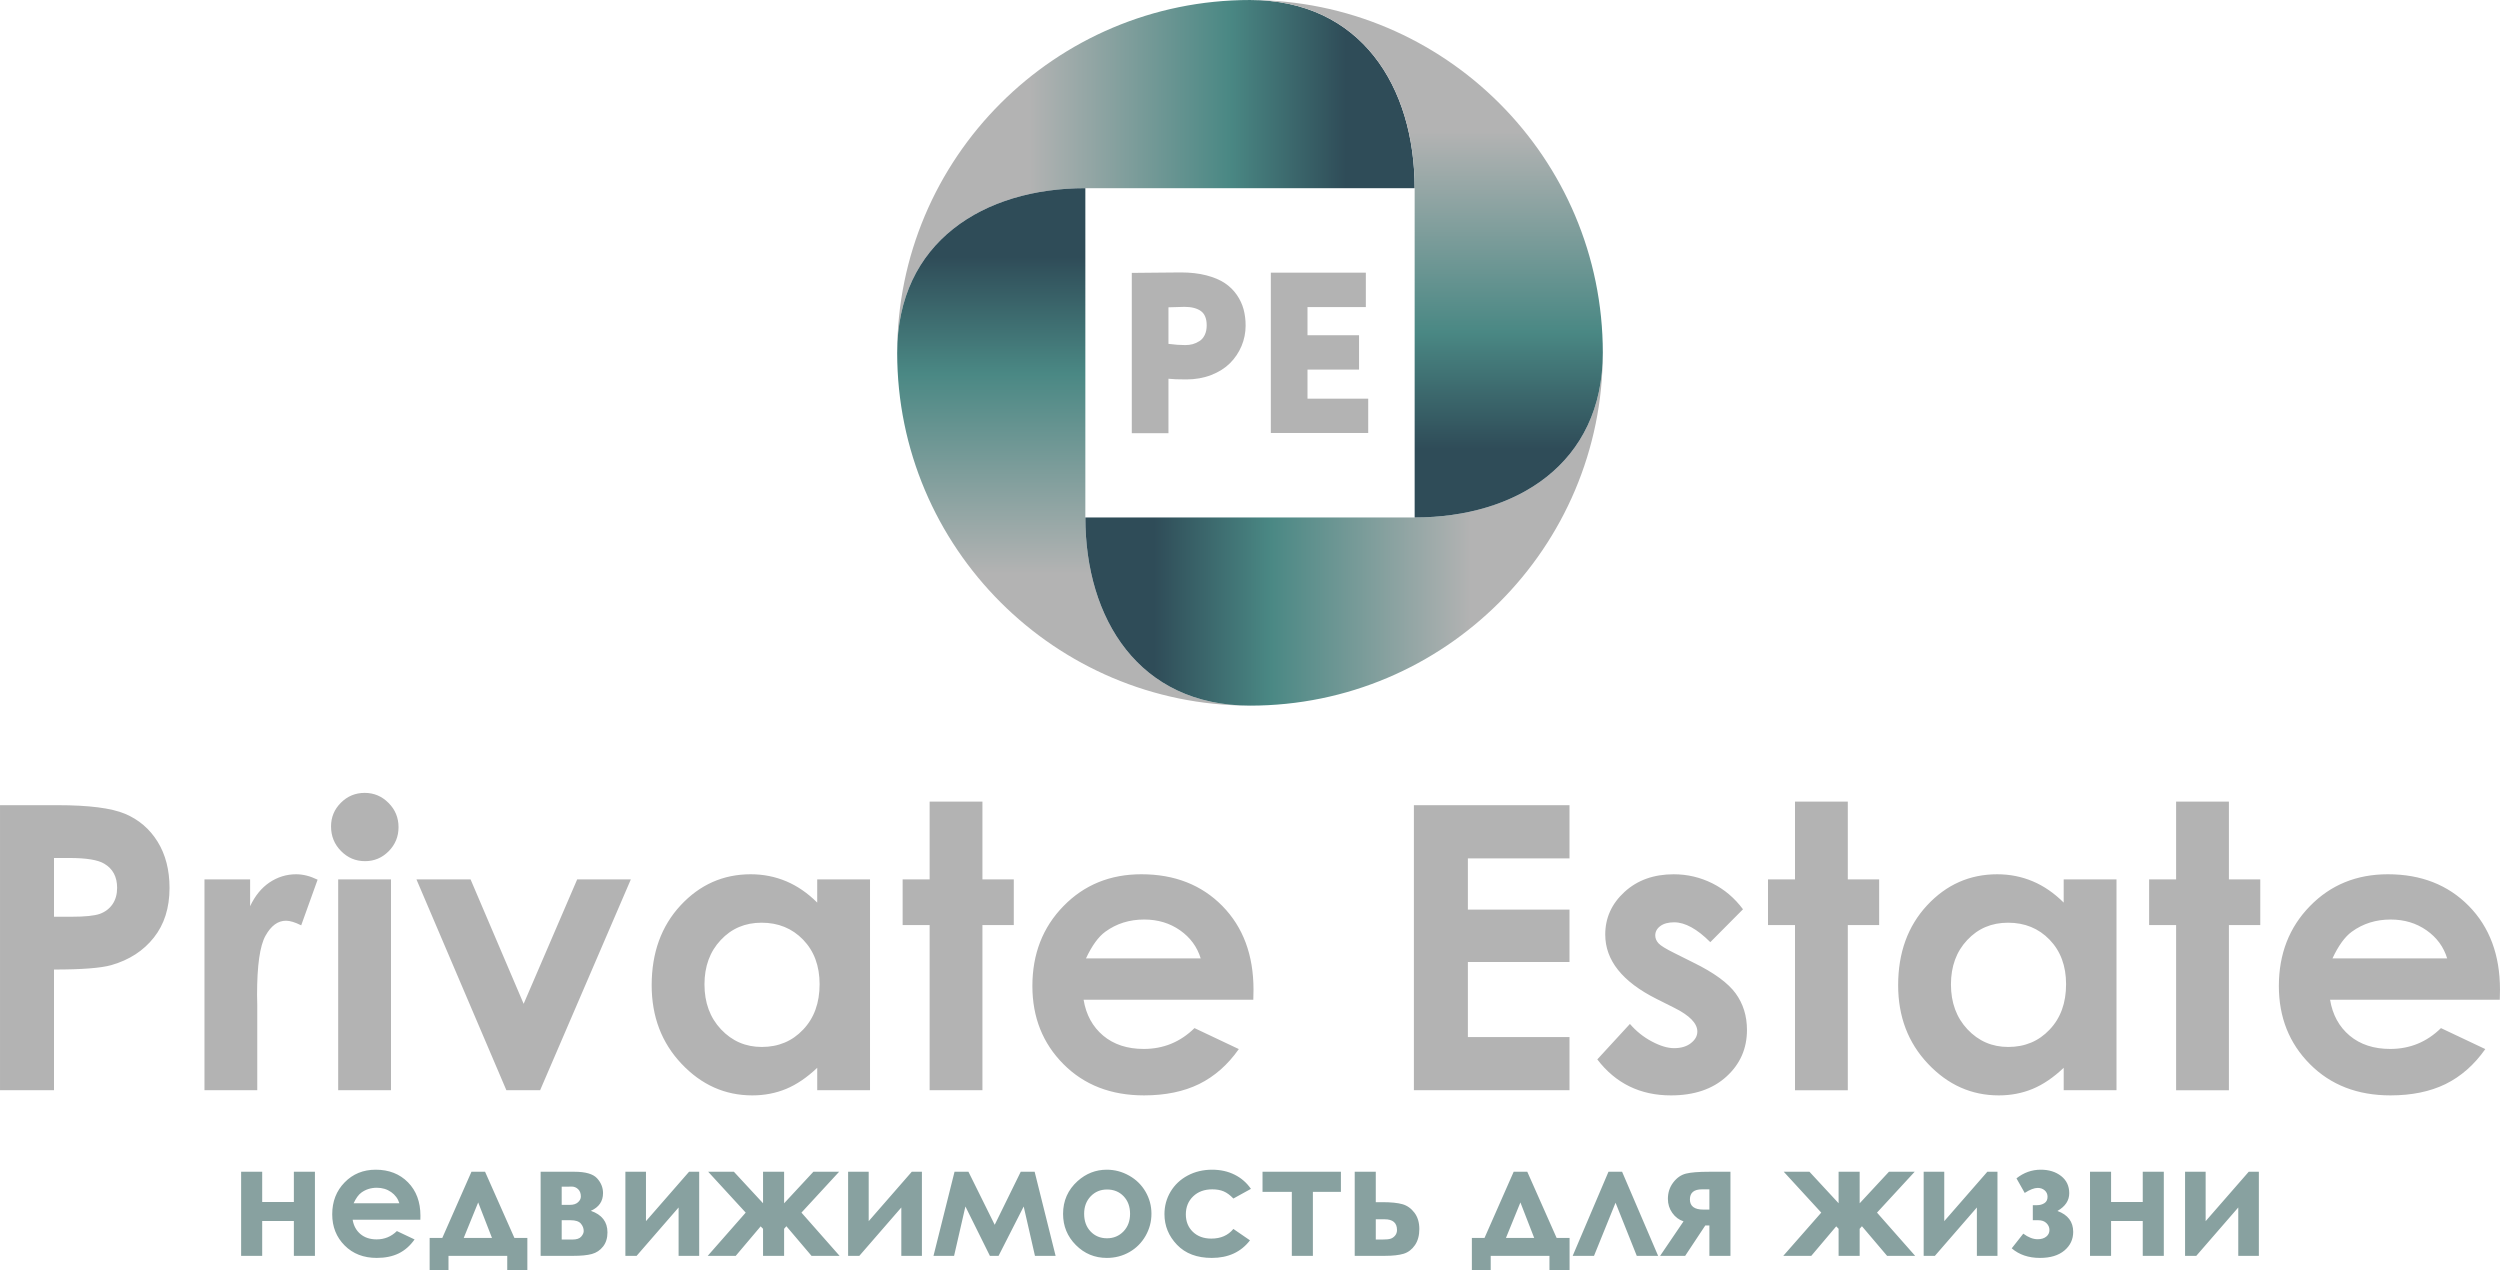 <?xml version="1.0" encoding="UTF-8"?>
<!DOCTYPE svg PUBLIC "-//W3C//DTD SVG 1.1//EN" "http://www.w3.org/Graphics/SVG/1.1/DTD/svg11.dtd">
<!-- Creator: CorelDRAW 2018 (64-Bit) -->
<svg xmlns="http://www.w3.org/2000/svg" xml:space="preserve" width="109.829mm" height="55.812mm" version="1.1" style="shape-rendering:geometricPrecision; text-rendering:geometricPrecision; image-rendering:optimizeQuality; fill-rule:evenodd; clip-rule:evenodd"
viewBox="0 0 10982.86 5581.23"
 xmlns:xlink="http://www.w3.org/1999/xlink">
 <defs>
  <style type="text/css">
   <![CDATA[
    .fil5 {fill:#88A1A0;fill-rule:nonzero}
    .fil4 {fill:#B3B3B3;fill-rule:nonzero}
    .fil2 {fill:url(#id0)}
    .fil0 {fill:url(#id1)}
    .fil3 {fill:url(#id2)}
    .fil1 {fill:url(#id3)}
   ]]>
  </style>
  <linearGradient id="id0" gradientUnits="userSpaceOnUse" x1="6463.15" y1="2663.9" x2="5069.36" y2="2663.9">
   <stop offset="0" style="stop-opacity:1; stop-color:#B3B3B3"/>
   <stop offset="0.631" style="stop-opacity:1; stop-color:#4A8884"/>
   <stop offset="1" style="stop-opacity:1; stop-color:#2F4C58"/>
  </linearGradient>
  <linearGradient id="id1" gradientUnits="userSpaceOnUse" xlink:href="#id0" x1="4519.71" y1="436.13" x2="5913.5" y2="436.13">
  </linearGradient>
  <linearGradient id="id2" gradientUnits="userSpaceOnUse" xlink:href="#id0" x1="6605.32" y1="578.29" x2="6605.32" y2="1972.08">
  </linearGradient>
  <linearGradient id="id3" gradientUnits="userSpaceOnUse" xlink:href="#id0" x1="4377.54" y1="2521.72" x2="4377.54" y2="1127.94">
  </linearGradient>
 </defs>
 <g id="Слой_x0020_1">
  <g id="_3002631221360">
   <g>
    <path class="fil0" d="M4768.09 826.67c-445.4,0 -826.64,235.69 -826.64,723.34l-0.03 0c0.02,-855.75 694.25,-1549.98 1550.01,-1549.98 487.67,0 723.33,381.26 723.33,826.66l-1446.67 -0.02zm-826.64 723.34l0 0z"/>
    <path class="fil1" d="M4768.07 2273.34c0,445.4 235.69,826.64 723.34,826.64l0 0.02c-855.75,-0.01 -1549.99,-694.24 -1549.99,-1550 0,-487.67 381.27,-723.33 826.67,-723.33l-0.02 1446.67zm723.34 826.64l0 0z"/>
    <path class="fil2" d="M6214.77 2273.36c445.4,0 826.64,-235.69 826.64,-723.34l0.02 0c-0.01,855.75 -694.24,1549.98 -1550,1549.98 -487.67,0 -723.33,-381.26 -723.33,-826.66l1446.67 0.02zm826.64 -723.34l0 0z"/>
    <path class="fil3" d="M6214.79 826.67c0,-445.4 -235.69,-826.64 -723.34,-826.64l0 -0.03c855.75,0.02 1549.98,694.25 1549.98,1550.01 0,487.67 -381.26,723.33 -826.66,723.33l0.02 -1446.67zm-723.34 -826.64l0 0z"/>
   </g>
   <path class="fil4" d="M-0 3537.33l253.18 0c136.9,0 235.44,12.5 295.9,37.79 60.46,25.29 108.42,66.27 143.31,122.66 34.88,56.4 52.32,124.12 52.32,203.19 0,87.49 -22.97,160.16 -68.89,218 -45.64,57.85 -107.84,98.25 -186.62,120.92 -46.21,13.08 -130.22,19.48 -252.01,19.48l0 530.19 -237.19 0 0 -1252.23zm237.19 490.08l76.45 0c60.17,0 101.73,-4.36 125.28,-12.79 23.54,-8.72 41.85,-22.67 55.52,-42.44 13.37,-19.76 20.05,-43.6 20.05,-71.79 0,-48.55 -18.89,-84.01 -56.68,-106.1 -27.32,-16.57 -78.48,-25 -152.89,-25l-67.73 0 0 258.12zm661 -163.94l200.56 0 0 117.72c21.51,-45.92 50,-80.8 85.46,-104.64 35.75,-23.84 74.7,-35.75 116.85,-35.75 29.94,0 61.33,7.85 94.18,23.83l-72.09 200.57c-27.03,-13.66 -49.41,-20.35 -66.85,-20.35 -35.46,0 -65.7,22.09 -90.11,66.27 -24.71,44.19 -36.92,130.81 -36.92,259.87l0.87 45.05 0 373.52 -231.95 0 0 -926.09zm704.02 -380.2c40.69,0 75.57,14.82 104.64,44.18 29.36,29.36 43.89,64.82 43.89,106.68 0,41.27 -14.53,76.44 -43.31,105.51 -28.78,29.07 -63.37,43.6 -103.77,43.6 -41.28,0 -76.45,-14.82 -105.52,-44.47 -29.35,-29.65 -43.89,-65.69 -43.89,-108.13 0,-40.7 14.54,-75.29 43.31,-104.06 28.78,-28.78 63.66,-43.31 104.65,-43.31zm-116.57 380.2l231.96 0 0 926.09 -231.96 0 0 -926.09zm343.87 0l237.77 0 233.13 546.47 235.15 -546.47 235.74 0 -398.52 926.09 -148.24 0 -395.03 -926.09zm1760.62 0l231.96 0 0 926.09 -231.96 0 0 -98.54c-45.34,43.02 -90.98,73.83 -136.61,92.73 -45.64,18.89 -95.35,28.48 -148.54,28.48 -120.05,0 -223.53,-46.21 -311.02,-138.94 -87.49,-92.43 -131.1,-207.54 -131.1,-345.03 0,-142.72 42.44,-259.57 127.03,-350.85 84.59,-90.98 187.19,-136.61 308.11,-136.61 55.81,0 107.85,10.46 156.68,31.1 48.83,20.64 93.89,52.03 135.45,93.31l0 -101.74zm-244.45 190.1c-72.09,0 -131.97,25.29 -179.35,76.16 -47.67,50.58 -71.51,115.69 -71.51,195.04 0,79.94 24.13,145.63 72.67,197.37 48.54,51.45 108.13,77.32 179.06,77.32 72.96,0 133.71,-25.29 181.67,-76.16 48.25,-50.58 72.38,-117.14 72.38,-199.4 0,-80.52 -24.13,-145.63 -72.38,-195.63 -47.96,-49.7 -109,-74.7 -182.54,-74.7zm738.31 -531.93l231.95 0 0 341.83 137.78 0 0 200.57 -137.78 0 0 725.52 -231.95 0 0 -725.52 -118.6 0 0 -200.57 118.6 0 0 -341.83zm1421.97 870.28l-745.58 0c10.76,65.98 39.53,118.59 86.04,157.83 46.51,38.95 106.1,58.43 178.19,58.43 86.62,0 160.74,-30.52 222.94,-91.56l194.76 92.14c-48.55,69.18 -106.97,120.34 -174.7,153.77 -68.02,33.13 -148.53,49.7 -241.84,49.7 -144.76,0 -262.77,-45.63 -353.75,-137.2 -90.98,-91.27 -136.62,-205.79 -136.62,-343.28 0,-140.98 45.64,-258.12 136.62,-351.14 90.98,-93.31 204.92,-139.81 342.41,-139.81 145.63,0 264.23,46.5 355.5,139.23 91.27,93.02 136.91,215.39 136.91,367.99l-0.88 43.9zm-231.08 -181.38c-15.41,-50.58 -45.64,-91.86 -90.69,-123.54 -45.35,-31.69 -97.67,-47.38 -157.55,-47.38 -64.82,0 -121.5,17.73 -170.63,53.48 -30.52,22.09 -59,61.34 -85.16,117.44l504.03 0zm936.55 -673.21l683.66 0 0 233.7 -446.47 0 0 224.99 446.47 0 0 230.21 -446.47 0 0 329.63 446.47 0 0 233.7 -683.66 0 0 -1252.23zm1445.82 457.23l-143.6 144.47c-58.13,-58.14 -111.03,-87.2 -158.7,-87.2 -25.87,0 -46.22,5.52 -61.05,16.57 -14.82,11.04 -22.09,24.7 -22.09,40.98 0,12.5 4.65,23.84 13.95,34.3 9.31,10.46 32.56,24.71 69.48,43.02l84.87 42.44c89.53,43.89 151.15,88.95 184.58,134.58 33.43,45.93 50,99.41 50,161.04 0,81.97 -30.23,150.56 -90.69,205.21 -60.46,54.94 -141.56,82.26 -243.3,82.26 -134.87,0 -243,-52.61 -323.52,-158.12l143.3 -155.81c27.33,31.69 59.3,57.56 96.22,77.03 36.62,19.48 69.18,29.36 97.66,29.36 30.53,0 55.52,-7.27 74.13,-22.09 18.89,-14.83 28.19,-31.68 28.19,-50.87 0,-35.75 -33.72,-70.63 -101.44,-104.35l-78.2 -39.24c-149.98,-75.29 -224.98,-169.47 -224.98,-282.54 0,-72.96 28.2,-135.45 84.59,-187.19 56.39,-51.74 128.48,-77.61 216.26,-77.61 60.17,0 116.56,13.37 169.76,39.82 52.9,26.45 97.66,64.53 134.58,113.94zm228.47 -472.92l231.95 0 0 341.83 137.78 0 0 200.57 -137.78 0 0 725.52 -231.95 0 0 -725.52 -118.6 0 0 -200.57 118.6 0 0 -341.83zm1180.42 341.83l231.96 0 0 926.09 -231.96 0 0 -98.54c-45.34,43.02 -90.98,73.83 -136.61,92.73 -45.64,18.89 -95.35,28.48 -148.54,28.48 -120.05,0 -223.53,-46.21 -311.02,-138.94 -87.49,-92.43 -131.1,-207.54 -131.1,-345.03 0,-142.72 42.44,-259.57 127.03,-350.85 84.59,-90.98 187.19,-136.61 308.11,-136.61 55.81,0 107.85,10.46 156.68,31.1 48.83,20.64 93.89,52.03 135.45,93.31l0 -101.74zm-244.45 190.1c-72.09,0 -131.97,25.29 -179.35,76.16 -47.67,50.58 -71.51,115.69 -71.51,195.04 0,79.94 24.13,145.63 72.67,197.37 48.54,51.45 108.13,77.32 179.06,77.32 72.96,0 133.71,-25.29 181.67,-76.16 48.25,-50.58 72.38,-117.14 72.38,-199.4 0,-80.52 -24.13,-145.63 -72.38,-195.63 -47.96,-49.7 -109,-74.7 -182.54,-74.7zm738.31 -531.93l231.95 0 0 341.83 137.78 0 0 200.57 -137.78 0 0 725.52 -231.95 0 0 -725.52 -118.6 0 0 -200.57 118.6 0 0 -341.83zm1421.97 870.28l-745.58 0c10.76,65.98 39.53,118.59 86.04,157.83 46.51,38.95 106.1,58.43 178.19,58.43 86.62,0 160.74,-30.52 222.94,-91.56l194.76 92.14c-48.55,69.18 -106.97,120.34 -174.7,153.77 -68.02,33.13 -148.53,49.7 -241.84,49.7 -144.76,0 -262.77,-45.63 -353.75,-137.2 -90.98,-91.27 -136.62,-205.79 -136.62,-343.28 0,-140.98 45.64,-258.12 136.62,-351.14 90.98,-93.31 204.92,-139.81 342.41,-139.81 145.63,0 264.23,46.5 355.5,139.23 91.27,93.02 136.91,215.39 136.91,367.99l-0.88 43.9zm-231.08 -181.38c-15.41,-50.58 -45.64,-91.86 -90.69,-123.54 -45.35,-31.69 -97.67,-47.38 -157.55,-47.38 -64.82,0 -121.5,17.73 -170.63,53.48 -30.52,22.09 -59,61.34 -85.16,117.44l504.03 0z"/>
   <path class="fil5" d="M1151.8 5280.65l139.15 0 0 -132.89 92.54 0 0 369.45 -92.54 0 0 -153.07 -139.15 0 0 153.07 -92.53 0 0 -369.45 92.53 0 0 132.89zm694.83 77.93l-297.44 0c4.3,26.32 15.78,47.31 34.33,62.96 18.55,15.54 42.32,23.31 71.08,23.31 34.56,0 64.13,-12.17 88.94,-36.53l77.7 36.76c-19.37,27.6 -42.68,48.01 -69.69,61.35 -27.14,13.22 -59.26,19.82 -96.48,19.82 -57.75,0 -104.83,-18.2 -141.13,-54.73 -36.29,-36.41 -54.5,-82.1 -54.5,-136.95 0,-56.24 18.21,-102.97 54.5,-140.08 36.3,-37.22 81.75,-55.77 136.6,-55.77 58.1,0 105.41,18.55 141.82,55.54 36.41,37.11 54.62,85.93 54.62,146.81l-0.35 17.51zm-92.19 -72.36c-6.14,-20.18 -18.2,-36.65 -36.18,-49.29 -18.09,-12.63 -38.96,-18.9 -62.85,-18.9 -25.85,0 -48.47,7.08 -68.06,21.34 -12.18,8.81 -23.54,24.47 -33.98,46.85l201.07 0zm215.8 230.99l0 64.01 -82.79 0 0 -142.63 55.54 0 128.14 -290.83 59.83 0 128.95 290.83 56.82 0 0 142.63 -88.36 0 0 -64.01 -258.13 0zm191.11 -78.62l-60.65 -156.08 -63.55 156.08 124.2 0zm213.71 78.62l0 -369.45 148.66 0c48.7,0 81.86,9.63 99.26,28.76 17.51,19.13 26.21,40.82 26.21,65.05 0,36.07 -17.86,61.93 -53.58,77.81 48.71,16.82 73.06,48.36 73.06,94.74 0,25.05 -6.5,45.81 -19.37,62.16 -12.87,16.46 -29.34,27.36 -49.17,32.81 -19.71,5.45 -47.42,8.12 -83.02,8.12l-142.05 0zm92.53 -224.03l36.07 0c15.42,0 27.25,-3.83 35.6,-11.37 8.34,-7.54 12.52,-16 12.52,-25.28 0,-13.8 -4.06,-24.47 -12.06,-32.23 -8,-7.66 -17.51,-11.48 -28.53,-11.48l-11.94 0.34 -31.66 0 0 80.02zm0 152.37l46.97 0c18.32,0 31.19,-4.18 38.61,-12.64 7.42,-8.47 11.13,-16.7 11.13,-24.7 0,-11.95 -4.17,-22.85 -12.52,-32.7 -8.35,-9.86 -23.42,-14.85 -45.11,-14.85l-39.08 0 0 84.89zm329.1 71.66l-49.28 0 0 -369.45 90.44 0 0 216.96 189.25 -216.96 44.53 0 0 369.45 -90.45 0 0 -212.55 -184.49 212.55zm555.45 -118.86l-10.44 -10.78 -109.58 129.64 -123.04 0 166.87 -189.94 -164.78 -179.51 112.95 0 128.02 138.34 0 -138.34 92.53 0 0 138.57 128.6 -138.57 113.06 0 -165.47 179.51 167.56 189.94 -123.27 0 -110.51 -130.22 -9.97 11.36 0 118.86 -92.53 0 0 -118.86zm423.02 118.86l-49.28 0 0 -369.45 90.44 0 0 216.96 189.25 -216.96 44.53 0 0 369.45 -90.45 0 0 -212.55 -184.49 212.55zm594.76 -136.48l114.33 -232.97 61.11 0 92.08 369.45 -90.69 0 -49.51 -216.85 -110.39 216.85 -38.04 0 -107.61 -216.96 -49.75 216.96 -90.45 0 92.42 -369.45 61.12 0 115.38 232.97zm492.25 -242.01c34.9,0 67.72,8.69 98.45,26.09 30.85,17.39 54.73,40.93 72.01,70.73 17.28,29.92 25.86,62.04 25.86,96.6 0,34.79 -8.7,67.25 -25.97,97.52 -17.4,30.27 -41.05,53.92 -70.97,70.97 -30.04,17.04 -62.97,25.62 -99.03,25.62 -53.11,0 -98.45,-18.78 -135.91,-56.35 -37.57,-37.69 -56.35,-83.38 -56.35,-137.07 0,-57.63 21.22,-105.64 63.66,-144.02 37.22,-33.4 79.89,-50.09 128.25,-50.09zm1.39 86.97c-28.87,0 -52.88,9.97 -72.01,29.91 -19.13,20.07 -28.76,45.58 -28.76,76.77 0,32 9.51,57.98 28.41,77.81 18.9,19.83 42.91,29.8 72.01,29.8 28.99,0 53.11,-10.09 72.48,-30.15 19.25,-20.06 28.87,-45.92 28.87,-77.46 0,-31.66 -9.51,-57.28 -28.41,-77.11 -18.9,-19.72 -43.13,-29.57 -72.59,-29.57zm631.98 -2.79l-77.11 42.44c-14.5,-15.19 -28.76,-25.62 -42.91,-31.54 -14.14,-5.91 -30.73,-8.81 -49.74,-8.81 -34.68,0 -62.74,10.32 -84.08,30.85 -21.45,20.64 -32.12,46.96 -32.12,79.2 0,31.31 10.32,56.82 30.85,76.65 20.64,19.83 47.66,29.68 81.17,29.68 41.4,0 73.64,-14.14 96.83,-42.44l72.94 50.1c-39.66,51.48 -95.55,77.22 -167.8,77.22 -65.05,0 -115.96,-19.24 -152.72,-57.63 -36.76,-38.38 -55.19,-83.26 -55.19,-134.74 0,-35.72 8.93,-68.54 26.78,-98.57 17.98,-30.03 42.91,-53.69 75.03,-70.85 32,-17.16 67.84,-25.74 107.49,-25.74 36.76,0 69.7,7.3 98.92,21.91 29.22,14.61 53.11,35.37 71.66,62.27zm50.91 -75.14l344.4 0 0 88.36 -123.15 0 0 281.09 -92.54 0 0 -281.09 -128.71 0 0 -88.36zm497.58 133.59l27.6 0c38.96,0 68.76,3.01 89.52,8.93 20.87,6.03 38.38,18.55 52.76,37.45 14.27,19.02 21.46,42.91 21.46,71.55 0,28.41 -6.5,52.18 -19.37,70.97 -12.99,18.9 -29.45,31.42 -49.51,37.68 -20.07,6.15 -48.13,9.28 -84.42,9.28l-130.57 0 0 -369.45 92.53 0 0 133.59zm0 164.2l28.3 0c16.93,0 29.1,-1.16 36.64,-3.6 7.42,-2.32 14.03,-6.84 19.71,-13.57 5.68,-6.84 8.58,-14.95 8.58,-24.69 0,-31.43 -18.2,-47.2 -54.61,-47.2l-38.62 0 0 89.06zm504.89 71.66l0 64.01 -82.79 0 0 -142.63 55.54 0 128.14 -290.83 59.83 0 128.95 290.83 56.82 0 0 142.63 -88.36 0 0 -64.01 -258.13 0zm191.11 -78.62l-60.65 -156.08 -63.55 156.08 124.2 0zm544.42 78.62l-93.81 0 -93.23 -233.43 -94.62 233.43 -93.7 0 157.24 -369.45 59.84 0 158.28 369.45zm111.56 -151.56c-20.06,-6.61 -36.53,-19.02 -49.4,-37.22 -12.87,-18.21 -19.25,-38.73 -19.25,-61.58 0,-27.36 7.77,-51.37 23.42,-71.89 15.66,-20.64 34.33,-33.63 56.01,-39.08 21.69,-5.45 55.43,-8.12 101.47,-8.12l93.93 0 0 369.45 -92.54 0 0 -133.59 -17.97 0 -88.48 133.59 -110.05 0 102.86 -151.56zm113.64 -51.6l0 -89.06 -32.47 0c-35.37,0 -53.11,14.73 -53.11,44.3 0,29.8 19.71,44.76 59.26,44.76l26.32 0zm567.63 84.3l-10.44 -10.78 -109.58 129.64 -123.04 0 166.87 -189.94 -164.78 -179.51 112.95 0 128.02 138.34 0 -138.34 92.53 0 0 138.57 128.6 -138.57 113.06 0 -165.47 179.51 167.56 189.94 -123.27 0 -110.51 -130.22 -9.97 11.36 0 118.86 -92.53 0 0 -118.86zm423.02 118.86l-49.28 0 0 -369.45 90.44 0 0 216.96 189.25 -216.96 44.53 0 0 369.45 -90.45 0 0 -212.55 -184.49 212.55zm430.21 -156.55l0 -66.09 18.32 0c12.41,0 23.19,-2.9 32.47,-8.82 9.28,-5.79 13.91,-15.19 13.91,-28.29 0,-11.25 -4.17,-20.53 -12.4,-27.83 -8.35,-7.31 -18.56,-10.9 -30.62,-10.9 -15.19,0 -34.32,7.3 -57.28,22.03l-36.18 -64.01c31.89,-25.39 67.49,-38.03 106.68,-38.03 36.07,0 65.87,9.27 89.64,27.94 23.66,18.67 35.48,43.72 35.48,75.38 0,32.12 -17.27,58.09 -51.83,77.92 46.15,16.93 69.23,47.55 69.23,91.84 0,32.94 -12.87,60.3 -38.73,81.99 -25.86,21.68 -61.58,32.46 -107.27,32.46 -50.09,0 -91.49,-14.03 -124.07,-42.09l50.79 -64.47c22.03,16.35 43.02,24.47 62.96,24.47 15.89,0 28.53,-3.83 37.92,-11.37 9.39,-7.54 14.03,-17.28 14.03,-29.22 0,-11.48 -4.4,-21.45 -13.1,-30.03 -8.7,-8.59 -20.64,-12.88 -35.83,-12.88l-24.12 0zm343.82 -80.01l139.15 0 0 -132.89 92.54 0 0 369.45 -92.54 0 0 -153.07 -139.15 0 0 153.07 -92.53 0 0 -369.45 92.53 0 0 132.89zm374.32 236.56l-49.28 0 0 -369.45 90.44 0 0 216.96 189.25 -216.96 44.53 0 0 369.45 -90.45 0 0 -212.55 -184.49 212.55z"/>
   <g>
    <path class="fil4" d="M5133.2 1903.15l-161.11 0 0 -704.28c11.74,0 45.94,-0.34 102.1,-1.01 56.33,-0.67 94.22,-1.01 113.5,-1.01 41.57,0 78.79,4.2 111.82,12.75 32.85,8.55 60.01,19.95 81.3,34.2 21.3,14.25 38.73,31.51 52.81,51.8 13.92,20.28 23.81,41.57 29.68,63.54 5.86,22.13 8.88,45.76 8.88,71.08 0,31.35 -6.03,61.36 -17.94,89.86 -12.07,28.5 -28.83,53.64 -50.63,75.44 -21.79,21.62 -49.28,39.06 -82.48,51.97 -33.36,12.91 -69.74,19.45 -109.3,19.45 -35.71,0 -61.87,-1.01 -78.63,-3.02l0 239.23zm70.24 -555.08c-2.34,0 -25.65,0.67 -70.24,2.01l0 160.61c28.16,3.69 52.81,5.36 73.76,5.36 11.4,0 22.3,-1.34 32.53,-4.02 10.39,-2.85 20.28,-7.38 30.01,-13.58 9.72,-6.2 17.43,-15.25 23.13,-26.99 5.7,-11.9 8.55,-25.99 8.55,-42.25 0,-29.5 -8.55,-50.29 -25.48,-62.7 -17.1,-12.24 -41.07,-18.44 -72.26,-18.44z"/>
    <polygon class="fil4" points="5582.92,1902.14 5582.92,1197.86 6000.36,1197.86 6000.36,1349.07 5744.03,1349.07 5744.03,1472.8 5970.52,1472.8 5970.52,1623.68 5744.03,1623.68 5744.03,1751.43 6010.76,1751.43 6010.76,1902.14 "/>
   </g>
  </g>
 </g>
</svg>
